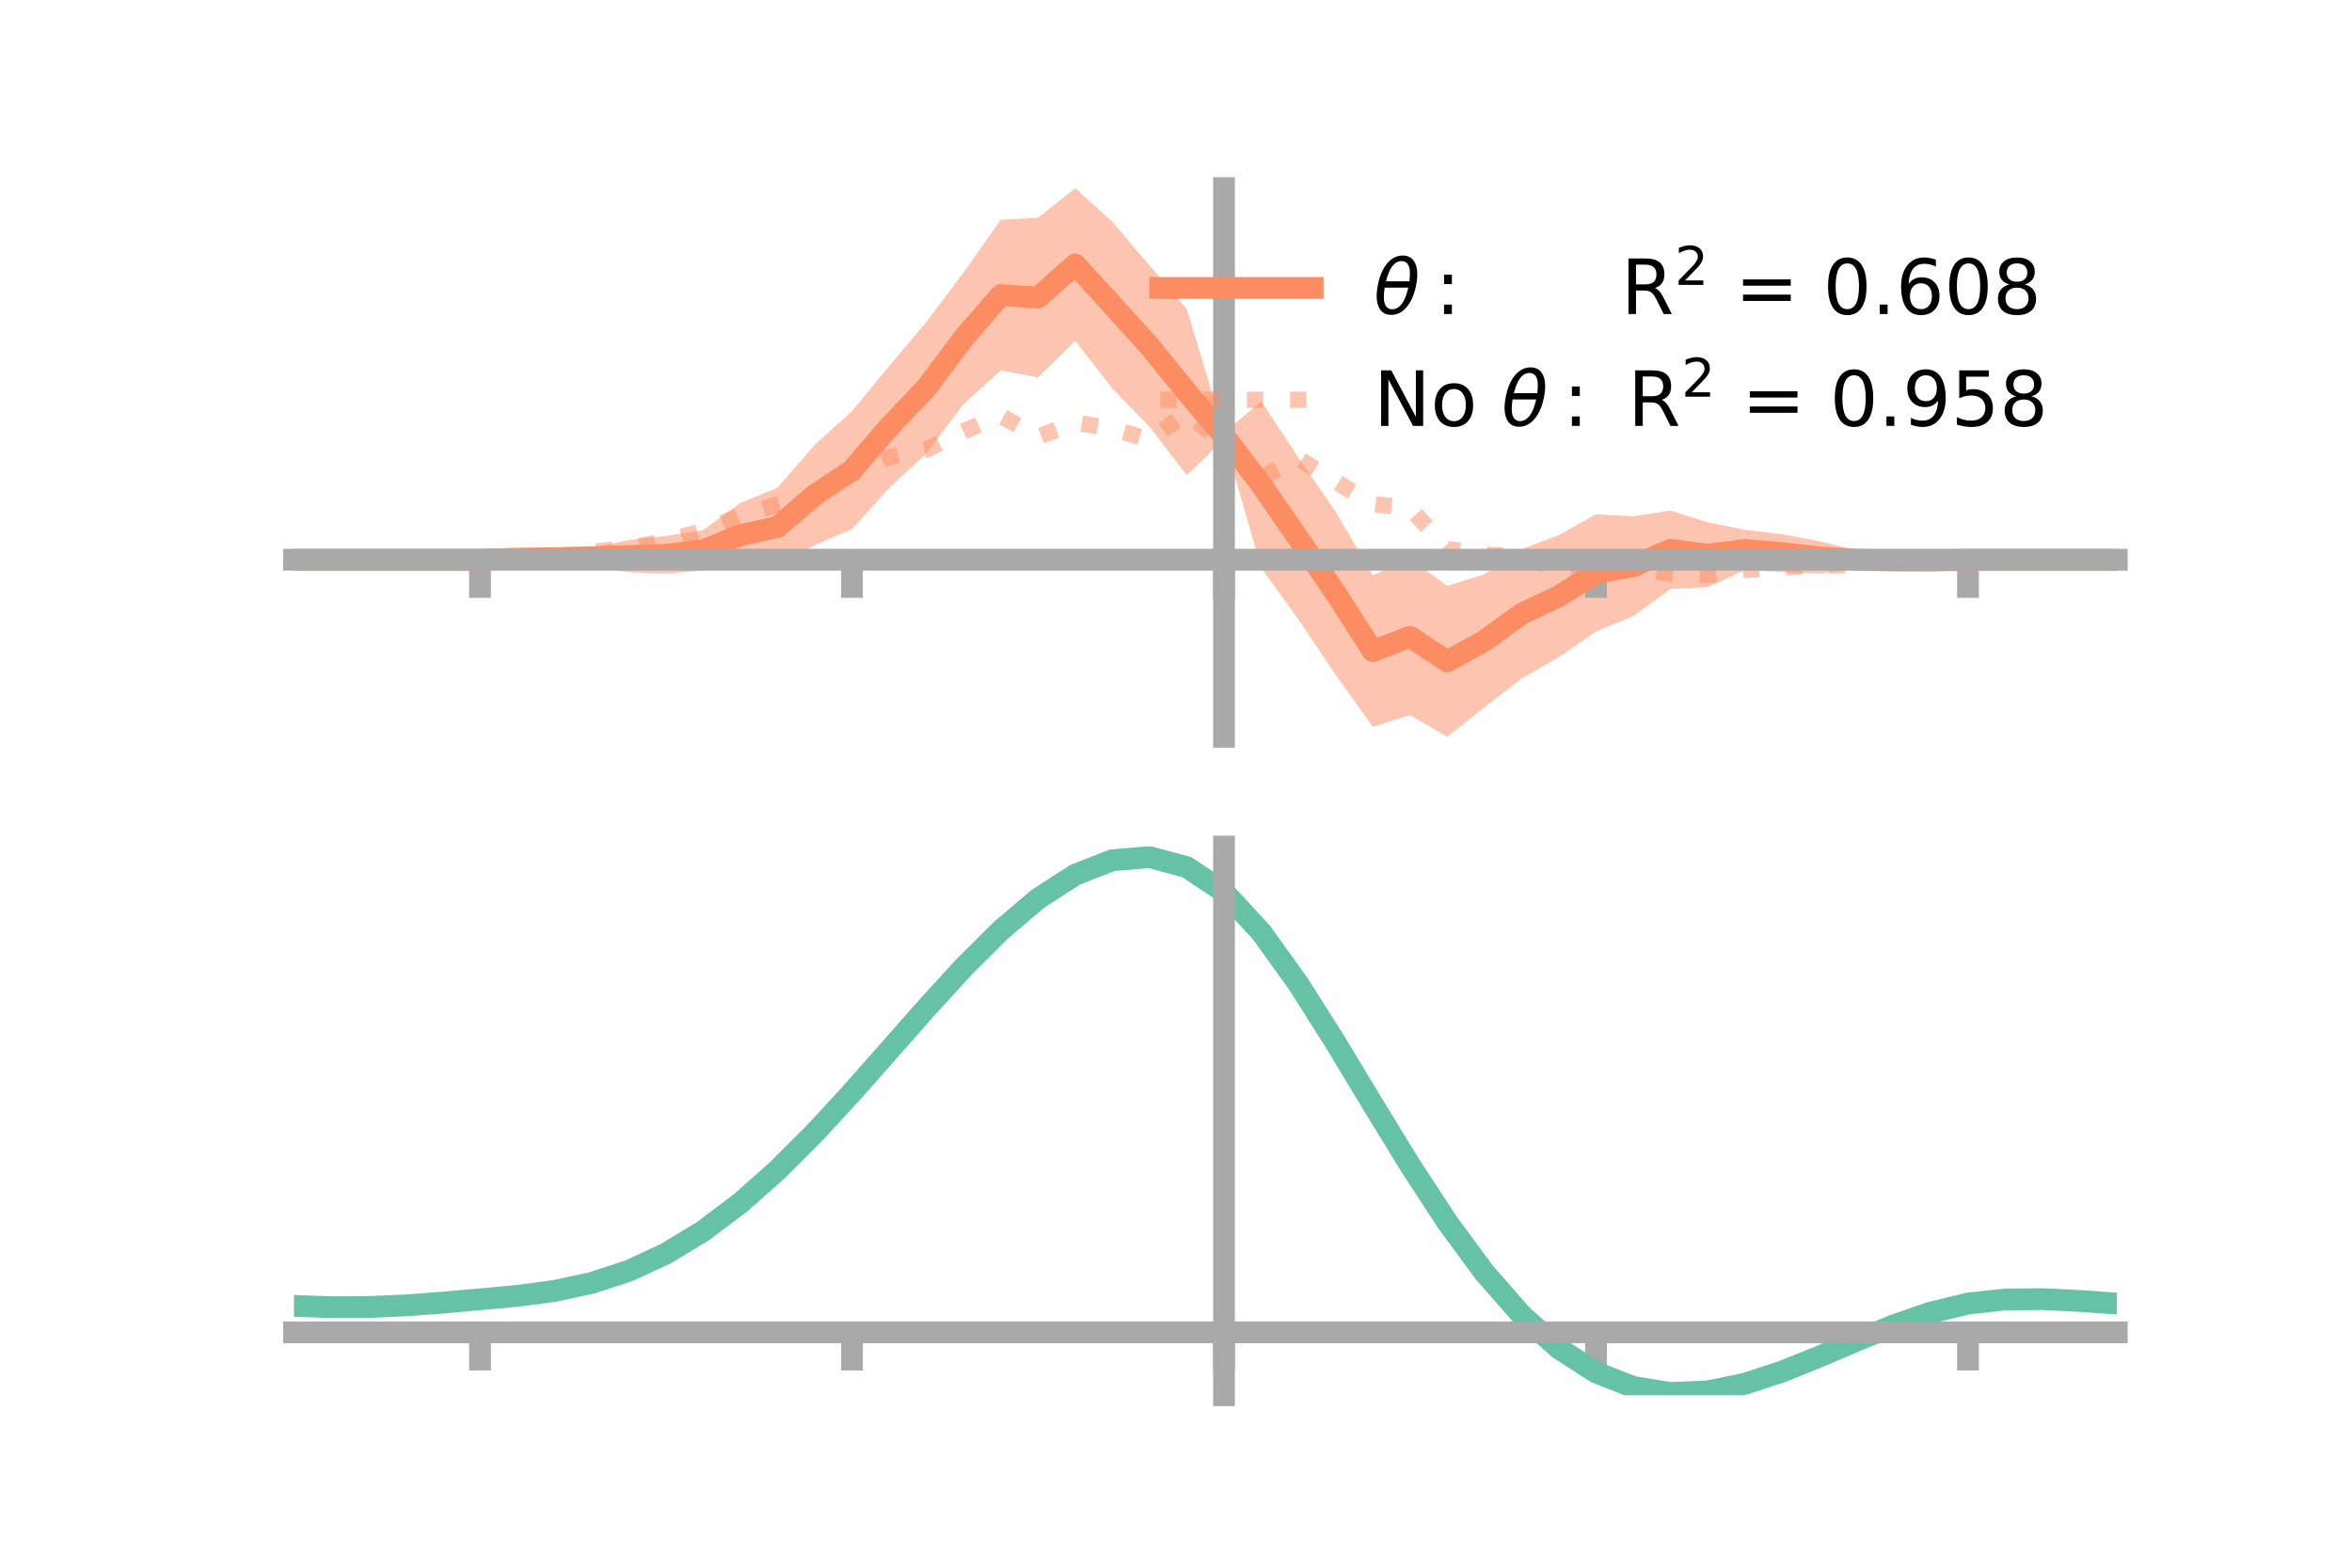 <?xml version="1.0" encoding="utf-8" standalone="no"?>
<!DOCTYPE svg PUBLIC "-//W3C//DTD SVG 1.1//EN"
  "http://www.w3.org/Graphics/SVG/1.1/DTD/svg11.dtd">
<!-- Created with matplotlib (https://matplotlib.org/) -->
<svg height="144pt" version="1.1" viewBox="0 0 216 144" width="216pt" xmlns="http://www.w3.org/2000/svg" xmlns:xlink="http://www.w3.org/1999/xlink">
 <defs>
  <style type="text/css">*{stroke-linecap:butt;stroke-linejoin:round;}</style>
 </defs>
 <g id="figure_1">
  <g id="patch_1">
   <path d="M 0 144 
L 216 144 
L 216 0 
L 0 0 
z
" style="fill:none;"/>
  </g>
  <g id="axes_1">
   <g id="patch_2">
    <path d="M 27 67.68 
L 194.4 67.68 
L 194.4 17.28 
L 27 17.28 
z
" style="fill:none;"/>
   </g>
   <g id="PolyCollection_1">
    <path clip-path="url(#pf157b5391d)" d="M 27 51.414 
L 27 51.414 
L 30.416 51.414 
L 33.833 51.414 
L 37.249 51.414 
L 40.665 51.414 
L 44.082 51.412 
L 47.498 51.156 
L 50.914 50.719 
L 54.331 50.327 
L 57.747 49.597 
L 61.163 49.229 
L 64.58 48.685 
L 67.996 46.198 
L 71.412 44.791 
L 74.829 40.851 
L 78.245 37.763 
L 81.661 33.616 
L 85.078 29.566 
L 88.494 25.023 
L 91.91 20.19 
L 95.327 19.999 
L 98.743 17.28 
L 102.159 20.376 
L 105.576 24.404 
L 108.992 28.402 
L 112.408 39.746 
L 115.824 36.862 
L 119.241 42.04 
L 122.657 46.996 
L 126.073 52.836 
L 129.49 51.305 
L 132.906 53.816 
L 136.322 52.745 
L 139.739 50.434 
L 143.155 49.151 
L 146.571 47.235 
L 149.988 47.424 
L 153.404 46.898 
L 156.82 47.974 
L 160.237 48.667 
L 163.653 49.064 
L 167.069 49.706 
L 170.486 50.557 
L 173.902 50.935 
L 177.318 51.333 
L 180.735 51.413 
L 184.151 51.414 
L 187.567 51.414 
L 190.984 51.414 
L 194.4 51.414 
L 194.4 51.414 
L 194.4 51.414 
L 190.984 51.414 
L 187.567 51.414 
L 184.151 51.414 
L 180.735 51.416 
L 177.318 51.662 
L 173.902 52.038 
L 170.486 52.261 
L 167.069 52.684 
L 163.653 52.546 
L 160.237 52.367 
L 156.82 53.932 
L 153.404 54.102 
L 149.988 56.597 
L 146.571 58.002 
L 143.155 60.371 
L 139.739 62.318 
L 136.322 64.973 
L 132.906 67.68 
L 129.49 65.677 
L 126.073 66.761 
L 122.657 61.973 
L 119.241 56.898 
L 115.824 52.16 
L 112.408 40.331 
L 108.992 43.648 
L 105.576 39.214 
L 102.159 35.69 
L 98.743 31.305 
L 95.327 34.669 
L 91.91 34.018 
L 88.494 37.087 
L 85.078 41.646 
L 81.661 44.809 
L 78.245 48.599 
L 74.829 50.065 
L 71.412 52.006 
L 67.996 52.117 
L 64.58 52.406 
L 61.163 52.698 
L 57.747 52.566 
L 54.331 52.035 
L 50.914 51.819 
L 47.498 51.485 
L 44.082 51.415 
L 40.665 51.414 
L 37.249 51.414 
L 33.833 51.414 
L 30.416 51.414 
L 27 51.414 
z
" style="fill:#fc8d62;fill-opacity:0.5;"/>
   </g>
   <g id="matplotlib.axis_1">
    <g id="xtick_1">
     <g id="line2d_1">
      <defs>
       <path d="M 0 0 
L 0 3.5 
" id="m820fbca213" style="stroke:#a9a9a9;stroke-width:2;"/>
      </defs>
      <g>
       <use style="fill:#a9a9a9;stroke:#a9a9a9;stroke-width:2;" x="44.082" xlink:href="#m820fbca213" y="51.414"/>
      </g>
     </g>
    </g>
    <g id="xtick_2">
     <g id="line2d_2">
      <g>
       <use style="fill:#a9a9a9;stroke:#a9a9a9;stroke-width:2;" x="78.245" xlink:href="#m820fbca213" y="51.414"/>
      </g>
     </g>
    </g>
    <g id="xtick_3">
     <g id="line2d_3">
      <g>
       <use style="fill:#a9a9a9;stroke:#a9a9a9;stroke-width:2;" x="112.408" xlink:href="#m820fbca213" y="51.414"/>
      </g>
     </g>
    </g>
    <g id="xtick_4">
     <g id="line2d_4">
      <g>
       <use style="fill:#a9a9a9;stroke:#a9a9a9;stroke-width:2;" x="146.571" xlink:href="#m820fbca213" y="51.414"/>
      </g>
     </g>
    </g>
    <g id="xtick_5">
     <g id="line2d_5">
      <g>
       <use style="fill:#a9a9a9;stroke:#a9a9a9;stroke-width:2;" x="180.735" xlink:href="#m820fbca213" y="51.414"/>
      </g>
     </g>
    </g>
   </g>
   <g id="matplotlib.axis_2"/>
   <g id="line2d_6">
    <path clip-path="url(#pf157b5391d)" d="M 27 51.414 
L 30.416 51.414 
L 33.833 51.414 
L 37.249 51.414 
L 40.665 51.414 
L 44.082 51.413 
L 47.498 51.321 
L 50.914 51.269 
L 54.331 51.181 
L 57.747 51.082 
L 61.163 50.964 
L 64.58 50.546 
L 67.996 49.158 
L 71.412 48.399 
L 74.829 45.458 
L 78.245 43.181 
L 81.661 39.212 
L 85.078 35.606 
L 88.494 31.055 
L 91.91 27.104 
L 95.327 27.334 
L 98.743 24.293 
L 102.159 28.033 
L 105.576 31.809 
L 108.992 36.025 
L 112.408 40.038 
L 115.824 44.511 
L 119.241 49.469 
L 122.657 54.484 
L 126.073 59.798 
L 129.49 58.491 
L 132.906 60.748 
L 136.322 58.859 
L 139.739 56.376 
L 143.155 54.761 
L 146.571 52.618 
L 149.988 52.01 
L 153.404 50.5 
L 156.82 50.953 
L 160.237 50.517 
L 163.653 50.805 
L 167.069 51.195 
L 170.486 51.409 
L 173.902 51.486 
L 177.318 51.497 
L 180.735 51.414 
L 184.151 51.414 
L 187.567 51.414 
L 190.984 51.414 
L 194.4 51.414 
" style="fill:none;stroke:#fc8d62;stroke-linecap:square;stroke-width:2;"/>
   </g>
   <g id="line2d_7">
    <path clip-path="url(#pf157b5391d)" d="M 27 51.414 
L 30.416 51.414 
L 33.833 51.414 
L 37.249 51.414 
L 40.665 51.414 
L 44.082 51.414 
L 47.498 51.345 
L 50.914 51.227 
L 54.331 50.698 
L 57.747 50.334 
L 61.163 49.706 
L 64.58 48.754 
L 67.996 47.382 
L 71.412 46.327 
L 74.829 45.603 
L 78.245 43.502 
L 81.661 41.991 
L 85.078 41.306 
L 88.494 39.61 
L 91.91 38.191 
L 95.327 40.132 
L 98.743 38.8 
L 102.159 39.384 
L 105.576 40.395 
L 108.992 37.913 
L 112.408 40.741 
L 115.824 43.852 
L 119.241 42.109 
L 122.657 44.235 
L 126.073 46.297 
L 129.49 46.675 
L 132.906 50.417 
L 136.322 50.934 
L 139.739 51.155 
L 143.155 52.338 
L 146.571 52.584 
L 149.988 52.063 
L 153.404 52.7 
L 156.82 52.82 
L 160.237 52.359 
L 163.653 52.101 
L 167.069 51.966 
L 170.486 51.903 
L 173.902 51.532 
L 177.318 51.473 
L 180.735 51.414 
L 184.151 51.414 
L 187.567 51.414 
L 190.984 51.414 
L 194.4 51.414 
" style="fill:none;stroke:#fc8d62;stroke-dasharray:1.5,2.475;stroke-dashoffset:0;stroke-opacity:0.5;stroke-width:1.5;"/>
   </g>
   <g id="patch_3">
    <path d="M 112.408 67.68 
L 112.408 17.28 
" style="fill:none;stroke:#a9a9a9;stroke-linecap:square;stroke-linejoin:miter;stroke-width:2;"/>
   </g>
   <g id="patch_4">
    <path d="M 194.4 67.68 
L 194.4 17.28 
" style="fill:none;"/>
   </g>
   <g id="patch_5">
    <path d="M 27 51.414 
L 194.4 51.414 
" style="fill:none;stroke:#a9a9a9;stroke-linecap:square;stroke-linejoin:miter;stroke-width:2;"/>
   </g>
   <g id="patch_6">
    <path d="M 27 17.28 
L 194.4 17.28 
" style="fill:none;"/>
   </g>
   <g id="legend_1">
    <g id="line2d_8">
     <path d="M 106.55 26.449 
L 120.55 26.449 
" style="fill:none;stroke:#fc8d62;stroke-linecap:square;stroke-width:2;"/>
    </g>
    <g id="line2d_9"/>
    <g id="text_1">
     <!-- $\theta:$      R$^{2}$ = 0.608 -->
     <g transform="translate(126.15 28.899)scale(0.07 -0.07)">
      <defs>
       <path d="M 45.516 34.672 
L 14.453 34.672 
Q 12.359 20.062 14.5 13.875 
Q 17.188 6.25 24.469 6.25 
Q 31.781 6.25 37.359 13.922 
Q 42.234 20.656 45.516 34.672 
z
M 47.016 42.969 
Q 48.344 56.844 46.625 61.719 
Q 43.953 69.438 36.766 69.438 
Q 29.297 69.438 23.828 61.812 
Q 19.531 55.672 16.156 42.969 
z
M 38.188 76.766 
Q 49.906 76.766 54.594 66.406 
Q 59.281 56.109 55.719 37.844 
Q 52.203 19.625 43.453 9.281 
Q 34.766 -1.125 23.047 -1.125 
Q 11.281 -1.125 6.641 9.281 
Q 2 19.625 5.516 37.844 
Q 9.078 56.109 17.719 66.406 
Q 26.422 76.766 38.188 76.766 
z
" id="DejaVuSans-Oblique-952"/>
       <path d="M 11.719 12.406 
L 22.016 12.406 
L 22.016 0 
L 11.719 0 
z
M 11.719 51.703 
L 22.016 51.703 
L 22.016 39.312 
L 11.719 39.312 
z
" id="DejaVuSans-58"/>
       <path id="DejaVuSans-32"/>
       <path d="M 44.391 34.188 
Q 47.562 33.109 50.562 29.594 
Q 53.562 26.078 56.594 19.922 
L 66.609 0 
L 56 0 
L 46.688 18.703 
Q 43.062 26.031 39.672 28.422 
Q 36.281 30.812 30.422 30.812 
L 19.672 30.812 
L 19.672 0 
L 9.812 0 
L 9.812 72.906 
L 32.078 72.906 
Q 44.578 72.906 50.734 67.672 
Q 56.891 62.453 56.891 51.906 
Q 56.891 45.016 53.688 40.469 
Q 50.484 35.938 44.391 34.188 
z
M 19.672 64.797 
L 19.672 38.922 
L 32.078 38.922 
Q 39.203 38.922 42.844 42.219 
Q 46.484 45.516 46.484 51.906 
Q 46.484 58.297 42.844 61.547 
Q 39.203 64.797 32.078 64.797 
z
" id="DejaVuSans-82"/>
       <path d="M 19.188 8.297 
L 53.609 8.297 
L 53.609 0 
L 7.328 0 
L 7.328 8.297 
Q 12.938 14.109 22.625 23.891 
Q 32.328 33.688 34.812 36.531 
Q 39.547 41.844 41.422 45.531 
Q 43.312 49.219 43.312 52.781 
Q 43.312 58.594 39.234 62.25 
Q 35.156 65.922 28.609 65.922 
Q 23.969 65.922 18.812 64.312 
Q 13.672 62.703 7.812 59.422 
L 7.812 69.391 
Q 13.766 71.781 18.938 73 
Q 24.125 74.219 28.422 74.219 
Q 39.75 74.219 46.484 68.547 
Q 53.219 62.891 53.219 53.422 
Q 53.219 48.922 51.531 44.891 
Q 49.859 40.875 45.406 35.406 
Q 44.188 33.984 37.641 27.219 
Q 31.109 20.453 19.188 8.297 
z
" id="DejaVuSans-50"/>
       <path d="M 10.594 45.406 
L 73.188 45.406 
L 73.188 37.203 
L 10.594 37.203 
z
M 10.594 25.484 
L 73.188 25.484 
L 73.188 17.188 
L 10.594 17.188 
z
" id="DejaVuSans-61"/>
       <path d="M 31.781 66.406 
Q 24.172 66.406 20.328 58.906 
Q 16.5 51.422 16.5 36.375 
Q 16.5 21.391 20.328 13.891 
Q 24.172 6.391 31.781 6.391 
Q 39.453 6.391 43.281 13.891 
Q 47.125 21.391 47.125 36.375 
Q 47.125 51.422 43.281 58.906 
Q 39.453 66.406 31.781 66.406 
z
M 31.781 74.219 
Q 44.047 74.219 50.516 64.516 
Q 56.984 54.828 56.984 36.375 
Q 56.984 17.969 50.516 8.266 
Q 44.047 -1.422 31.781 -1.422 
Q 19.531 -1.422 13.062 8.266 
Q 6.594 17.969 6.594 36.375 
Q 6.594 54.828 13.062 64.516 
Q 19.531 74.219 31.781 74.219 
z
" id="DejaVuSans-48"/>
       <path d="M 10.688 12.406 
L 21 12.406 
L 21 0 
L 10.688 0 
z
" id="DejaVuSans-46"/>
       <path d="M 33.016 40.375 
Q 26.375 40.375 22.484 35.828 
Q 18.609 31.297 18.609 23.391 
Q 18.609 15.531 22.484 10.953 
Q 26.375 6.391 33.016 6.391 
Q 39.656 6.391 43.531 10.953 
Q 47.406 15.531 47.406 23.391 
Q 47.406 31.297 43.531 35.828 
Q 39.656 40.375 33.016 40.375 
z
M 52.594 71.297 
L 52.594 62.312 
Q 48.875 64.062 45.094 64.984 
Q 41.312 65.922 37.594 65.922 
Q 27.828 65.922 22.672 59.328 
Q 17.531 52.734 16.797 39.406 
Q 19.672 43.656 24.016 45.922 
Q 28.375 48.188 33.594 48.188 
Q 44.578 48.188 50.953 41.516 
Q 57.328 34.859 57.328 23.391 
Q 57.328 12.156 50.688 5.359 
Q 44.047 -1.422 33.016 -1.422 
Q 20.359 -1.422 13.672 8.266 
Q 6.984 17.969 6.984 36.375 
Q 6.984 53.656 15.188 63.938 
Q 23.391 74.219 37.203 74.219 
Q 40.922 74.219 44.703 73.484 
Q 48.484 72.75 52.594 71.297 
z
" id="DejaVuSans-54"/>
       <path d="M 31.781 34.625 
Q 24.75 34.625 20.719 30.859 
Q 16.703 27.094 16.703 20.516 
Q 16.703 13.922 20.719 10.156 
Q 24.75 6.391 31.781 6.391 
Q 38.812 6.391 42.859 10.172 
Q 46.922 13.969 46.922 20.516 
Q 46.922 27.094 42.891 30.859 
Q 38.875 34.625 31.781 34.625 
z
M 21.922 38.812 
Q 15.578 40.375 12.031 44.719 
Q 8.5 49.078 8.5 55.328 
Q 8.5 64.062 14.719 69.141 
Q 20.953 74.219 31.781 74.219 
Q 42.672 74.219 48.875 69.141 
Q 55.078 64.062 55.078 55.328 
Q 55.078 49.078 51.531 44.719 
Q 48 40.375 41.703 38.812 
Q 48.828 37.156 52.797 32.312 
Q 56.781 27.484 56.781 20.516 
Q 56.781 9.906 50.312 4.234 
Q 43.844 -1.422 31.781 -1.422 
Q 19.734 -1.422 13.25 4.234 
Q 6.781 9.906 6.781 20.516 
Q 6.781 27.484 10.781 32.312 
Q 14.797 37.156 21.922 38.812 
z
M 18.312 54.391 
Q 18.312 48.734 21.844 45.562 
Q 25.391 42.391 31.781 42.391 
Q 38.141 42.391 41.719 45.562 
Q 45.312 48.734 45.312 54.391 
Q 45.312 60.062 41.719 63.234 
Q 38.141 66.406 31.781 66.406 
Q 25.391 66.406 21.844 63.234 
Q 18.312 60.062 18.312 54.391 
z
" id="DejaVuSans-56"/>
      </defs>
      <use transform="translate(0 0.766)" xlink:href="#DejaVuSans-Oblique-952"/>
      <use transform="translate(80.664 0.766)" xlink:href="#DejaVuSans-58"/>
      <use transform="translate(133.838 0.766)" xlink:href="#DejaVuSans-32"/>
      <use transform="translate(165.625 0.766)" xlink:href="#DejaVuSans-32"/>
      <use transform="translate(197.412 0.766)" xlink:href="#DejaVuSans-32"/>
      <use transform="translate(229.199 0.766)" xlink:href="#DejaVuSans-32"/>
      <use transform="translate(260.986 0.766)" xlink:href="#DejaVuSans-32"/>
      <use transform="translate(292.773 0.766)" xlink:href="#DejaVuSans-32"/>
      <use transform="translate(324.561 0.766)" xlink:href="#DejaVuSans-82"/>
      <use transform="translate(395 39.047)scale(0.7)" xlink:href="#DejaVuSans-50"/>
      <use transform="translate(442.271 0.766)" xlink:href="#DejaVuSans-32"/>
      <use transform="translate(474.058 0.766)" xlink:href="#DejaVuSans-61"/>
      <use transform="translate(557.847 0.766)" xlink:href="#DejaVuSans-32"/>
      <use transform="translate(589.634 0.766)" xlink:href="#DejaVuSans-48"/>
      <use transform="translate(653.257 0.766)" xlink:href="#DejaVuSans-46"/>
      <use transform="translate(685.044 0.766)" xlink:href="#DejaVuSans-54"/>
      <use transform="translate(748.667 0.766)" xlink:href="#DejaVuSans-48"/>
      <use transform="translate(812.29 0.766)" xlink:href="#DejaVuSans-56"/>
     </g>
    </g>
    <g id="line2d_10">
     <path d="M 106.55 36.724 
L 120.55 36.724 
" style="fill:none;stroke:#fc8d62;stroke-dasharray:1.5,2.475;stroke-dashoffset:0;stroke-opacity:0.5;stroke-width:1.5;"/>
    </g>
    <g id="line2d_11"/>
    <g id="text_2">
     <!-- No $\theta:$ R$^{2}$ = 0.958 -->
     <g transform="translate(126.15 39.174)scale(0.07 -0.07)">
      <defs>
       <path d="M 9.812 72.906 
L 23.094 72.906 
L 55.422 11.922 
L 55.422 72.906 
L 64.984 72.906 
L 64.984 0 
L 51.703 0 
L 19.391 60.984 
L 19.391 0 
L 9.812 0 
z
" id="DejaVuSans-78"/>
       <path d="M 30.609 48.391 
Q 23.391 48.391 19.188 42.75 
Q 14.984 37.109 14.984 27.297 
Q 14.984 17.484 19.156 11.844 
Q 23.344 6.203 30.609 6.203 
Q 37.797 6.203 41.984 11.859 
Q 46.188 17.531 46.188 27.297 
Q 46.188 37.016 41.984 42.703 
Q 37.797 48.391 30.609 48.391 
z
M 30.609 56 
Q 42.328 56 49.016 48.375 
Q 55.719 40.766 55.719 27.297 
Q 55.719 13.875 49.016 6.219 
Q 42.328 -1.422 30.609 -1.422 
Q 18.844 -1.422 12.172 6.219 
Q 5.516 13.875 5.516 27.297 
Q 5.516 40.766 12.172 48.375 
Q 18.844 56 30.609 56 
z
" id="DejaVuSans-111"/>
       <path d="M 10.984 1.516 
L 10.984 10.5 
Q 14.703 8.734 18.5 7.812 
Q 22.312 6.891 25.984 6.891 
Q 35.75 6.891 40.891 13.453 
Q 46.047 20.016 46.781 33.406 
Q 43.953 29.203 39.594 26.953 
Q 35.25 24.703 29.984 24.703 
Q 19.047 24.703 12.672 31.312 
Q 6.297 37.938 6.297 49.422 
Q 6.297 60.641 12.938 67.422 
Q 19.578 74.219 30.609 74.219 
Q 43.266 74.219 49.922 64.516 
Q 56.594 54.828 56.594 36.375 
Q 56.594 19.141 48.406 8.859 
Q 40.234 -1.422 26.422 -1.422 
Q 22.703 -1.422 18.891 -0.688 
Q 15.094 0.047 10.984 1.516 
z
M 30.609 32.422 
Q 37.25 32.422 41.125 36.953 
Q 45.016 41.5 45.016 49.422 
Q 45.016 57.281 41.125 61.844 
Q 37.25 66.406 30.609 66.406 
Q 23.969 66.406 20.094 61.844 
Q 16.219 57.281 16.219 49.422 
Q 16.219 41.5 20.094 36.953 
Q 23.969 32.422 30.609 32.422 
z
" id="DejaVuSans-57"/>
       <path d="M 10.797 72.906 
L 49.516 72.906 
L 49.516 64.594 
L 19.828 64.594 
L 19.828 46.734 
Q 21.969 47.469 24.109 47.828 
Q 26.266 48.188 28.422 48.188 
Q 40.625 48.188 47.75 41.5 
Q 54.891 34.812 54.891 23.391 
Q 54.891 11.625 47.562 5.094 
Q 40.234 -1.422 26.906 -1.422 
Q 22.312 -1.422 17.547 -0.641 
Q 12.797 0.141 7.719 1.703 
L 7.719 11.625 
Q 12.109 9.234 16.797 8.062 
Q 21.484 6.891 26.703 6.891 
Q 35.156 6.891 40.078 11.328 
Q 45.016 15.766 45.016 23.391 
Q 45.016 31 40.078 35.438 
Q 35.156 39.891 26.703 39.891 
Q 22.75 39.891 18.812 39.016 
Q 14.891 38.141 10.797 36.281 
z
" id="DejaVuSans-53"/>
      </defs>
      <use transform="translate(0 0.766)" xlink:href="#DejaVuSans-78"/>
      <use transform="translate(74.805 0.766)" xlink:href="#DejaVuSans-111"/>
      <use transform="translate(135.986 0.766)" xlink:href="#DejaVuSans-32"/>
      <use transform="translate(167.773 0.766)" xlink:href="#DejaVuSans-Oblique-952"/>
      <use transform="translate(248.438 0.766)" xlink:href="#DejaVuSans-58"/>
      <use transform="translate(301.611 0.766)" xlink:href="#DejaVuSans-32"/>
      <use transform="translate(333.398 0.766)" xlink:href="#DejaVuSans-82"/>
      <use transform="translate(403.838 39.047)scale(0.7)" xlink:href="#DejaVuSans-50"/>
      <use transform="translate(451.108 0.766)" xlink:href="#DejaVuSans-32"/>
      <use transform="translate(482.896 0.766)" xlink:href="#DejaVuSans-61"/>
      <use transform="translate(566.685 0.766)" xlink:href="#DejaVuSans-32"/>
      <use transform="translate(598.472 0.766)" xlink:href="#DejaVuSans-48"/>
      <use transform="translate(662.095 0.766)" xlink:href="#DejaVuSans-46"/>
      <use transform="translate(693.882 0.766)" xlink:href="#DejaVuSans-57"/>
      <use transform="translate(757.505 0.766)" xlink:href="#DejaVuSans-53"/>
      <use transform="translate(821.128 0.766)" xlink:href="#DejaVuSans-56"/>
     </g>
    </g>
   </g>
  </g>
  <g id="axes_2">
   <g id="patch_7">
    <path d="M 27 128.16 
L 194.4 128.16 
L 194.4 77.76 
L 27 77.76 
z
" style="fill:none;"/>
   </g>
   <g id="PolyCollection_2">
    <path clip-path="url(#pa08658c908)" d="M 27 120 
L 27 119.904 
L 30.416 120.03 
L 33.833 120.014 
L 37.249 119.856 
L 40.665 119.588 
L 44.082 119.272 
L 47.498 118.947 
L 50.914 118.486 
L 54.331 117.743 
L 57.747 116.607 
L 61.163 115.001 
L 64.58 112.884 
L 67.996 110.257 
L 71.412 107.158 
L 74.829 103.659 
L 78.245 99.864 
L 81.661 95.903 
L 85.078 91.928 
L 88.494 88.108 
L 91.91 84.624 
L 95.327 81.662 
L 98.743 79.41 
L 102.159 78.051 
L 105.576 77.76 
L 108.992 78.701 
L 112.408 81.016 
L 115.824 84.767 
L 119.241 89.592 
L 122.657 95.076 
L 126.073 100.828 
L 129.49 106.505 
L 132.906 111.817 
L 136.322 116.538 
L 139.739 120.504 
L 143.155 123.616 
L 146.571 125.837 
L 149.988 127.189 
L 153.404 127.744 
L 156.82 127.609 
L 160.237 126.917 
L 163.653 125.817 
L 167.069 124.466 
L 170.486 123.024 
L 173.902 121.643 
L 177.318 120.472 
L 180.735 119.653 
L 184.151 119.279 
L 187.567 119.252 
L 190.984 119.427 
L 194.4 119.679 
L 194.4 119.798 
L 194.4 119.798 
L 190.984 119.569 
L 187.567 119.411 
L 184.151 119.448 
L 180.735 119.826 
L 177.318 120.654 
L 173.902 121.852 
L 170.486 123.275 
L 167.069 124.766 
L 163.653 126.163 
L 160.237 127.298 
L 156.82 128.013 
L 153.404 128.16 
L 149.988 127.614 
L 146.571 126.282 
L 143.155 124.111 
L 139.739 121.087 
L 136.322 117.247 
L 132.906 112.683 
L 129.49 107.546 
L 126.073 102.053 
L 122.657 96.481 
L 119.241 91.164 
L 115.824 86.484 
L 112.408 82.847 
L 108.992 80.606 
L 105.576 79.699 
L 102.159 79.979 
L 98.743 81.286 
L 95.327 83.447 
L 91.91 86.284 
L 88.494 89.616 
L 85.078 93.263 
L 81.661 97.054 
L 78.245 100.829 
L 74.829 104.444 
L 71.412 107.78 
L 67.996 110.739 
L 64.58 113.256 
L 61.163 115.293 
L 57.747 116.849 
L 54.331 117.954 
L 50.914 118.676 
L 47.498 119.118 
L 44.082 119.424 
L 40.665 119.715 
L 37.249 119.959 
L 33.833 120.099 
L 30.416 120.112 
L 27 120 
z
" style="fill:#66c2a5;fill-opacity:0.5;"/>
   </g>
   <g id="matplotlib.axis_3">
    <g id="xtick_6">
     <g id="line2d_12">
      <g>
       <use style="fill:#a9a9a9;stroke:#a9a9a9;stroke-width:2;" x="44.082" xlink:href="#m820fbca213" y="122.384"/>
      </g>
     </g>
    </g>
    <g id="xtick_7">
     <g id="line2d_13">
      <g>
       <use style="fill:#a9a9a9;stroke:#a9a9a9;stroke-width:2;" x="78.245" xlink:href="#m820fbca213" y="122.384"/>
      </g>
     </g>
    </g>
    <g id="xtick_8">
     <g id="line2d_14">
      <g>
       <use style="fill:#a9a9a9;stroke:#a9a9a9;stroke-width:2;" x="112.408" xlink:href="#m820fbca213" y="122.384"/>
      </g>
     </g>
    </g>
    <g id="xtick_9">
     <g id="line2d_15">
      <g>
       <use style="fill:#a9a9a9;stroke:#a9a9a9;stroke-width:2;" x="146.571" xlink:href="#m820fbca213" y="122.384"/>
      </g>
     </g>
    </g>
    <g id="xtick_10">
     <g id="line2d_16">
      <g>
       <use style="fill:#a9a9a9;stroke:#a9a9a9;stroke-width:2;" x="180.735" xlink:href="#m820fbca213" y="122.384"/>
      </g>
     </g>
    </g>
   </g>
   <g id="matplotlib.axis_4"/>
   <g id="line2d_17">
    <path clip-path="url(#pa08658c908)" d="M 27 119.952 
L 30.416 120.071 
L 33.833 120.057 
L 37.249 119.907 
L 40.665 119.652 
L 44.082 119.348 
L 47.498 119.033 
L 50.914 118.581 
L 54.331 117.849 
L 57.747 116.728 
L 61.163 115.147 
L 64.58 113.07 
L 67.996 110.498 
L 71.412 107.469 
L 74.829 104.052 
L 78.245 100.347 
L 81.661 96.479 
L 85.078 92.596 
L 88.494 88.862 
L 91.91 85.454 
L 95.327 82.555 
L 98.743 80.348 
L 102.159 79.015 
L 105.576 78.729 
L 108.992 79.653 
L 112.408 81.931 
L 115.824 85.625 
L 119.241 90.378 
L 122.657 95.778 
L 126.073 101.44 
L 129.49 107.025 
L 132.906 112.25 
L 136.322 116.893 
L 139.739 120.796 
L 143.155 123.863 
L 146.571 126.06 
L 149.988 127.402 
L 153.404 127.952 
L 156.82 127.811 
L 160.237 127.108 
L 163.653 125.99 
L 167.069 124.616 
L 170.486 123.149 
L 173.902 121.747 
L 177.318 120.563 
L 180.735 119.74 
L 184.151 119.364 
L 187.567 119.331 
L 190.984 119.498 
L 194.4 119.738 
" style="fill:none;stroke:#66c2a5;stroke-linecap:square;stroke-width:2;"/>
   </g>
   <g id="patch_8">
    <path d="M 112.408 128.16 
L 112.408 77.76 
" style="fill:none;stroke:#a9a9a9;stroke-linecap:square;stroke-linejoin:miter;stroke-width:2;"/>
   </g>
   <g id="patch_9">
    <path d="M 194.4 128.16 
L 194.4 77.76 
" style="fill:none;"/>
   </g>
   <g id="patch_10">
    <path d="M 27 122.384 
L 194.4 122.384 
" style="fill:none;stroke:#a9a9a9;stroke-linecap:square;stroke-linejoin:miter;stroke-width:2;"/>
   </g>
   <g id="patch_11">
    <path d="M 27 77.76 
L 194.4 77.76 
" style="fill:none;"/>
   </g>
  </g>
 </g>
 <defs>
  <clipPath id="pf157b5391d">
   <rect height="50.4" width="167.4" x="27" y="17.28"/>
  </clipPath>
  <clipPath id="pa08658c908">
   <rect height="50.4" width="167.4" x="27" y="77.76"/>
  </clipPath>
 </defs>
</svg>
